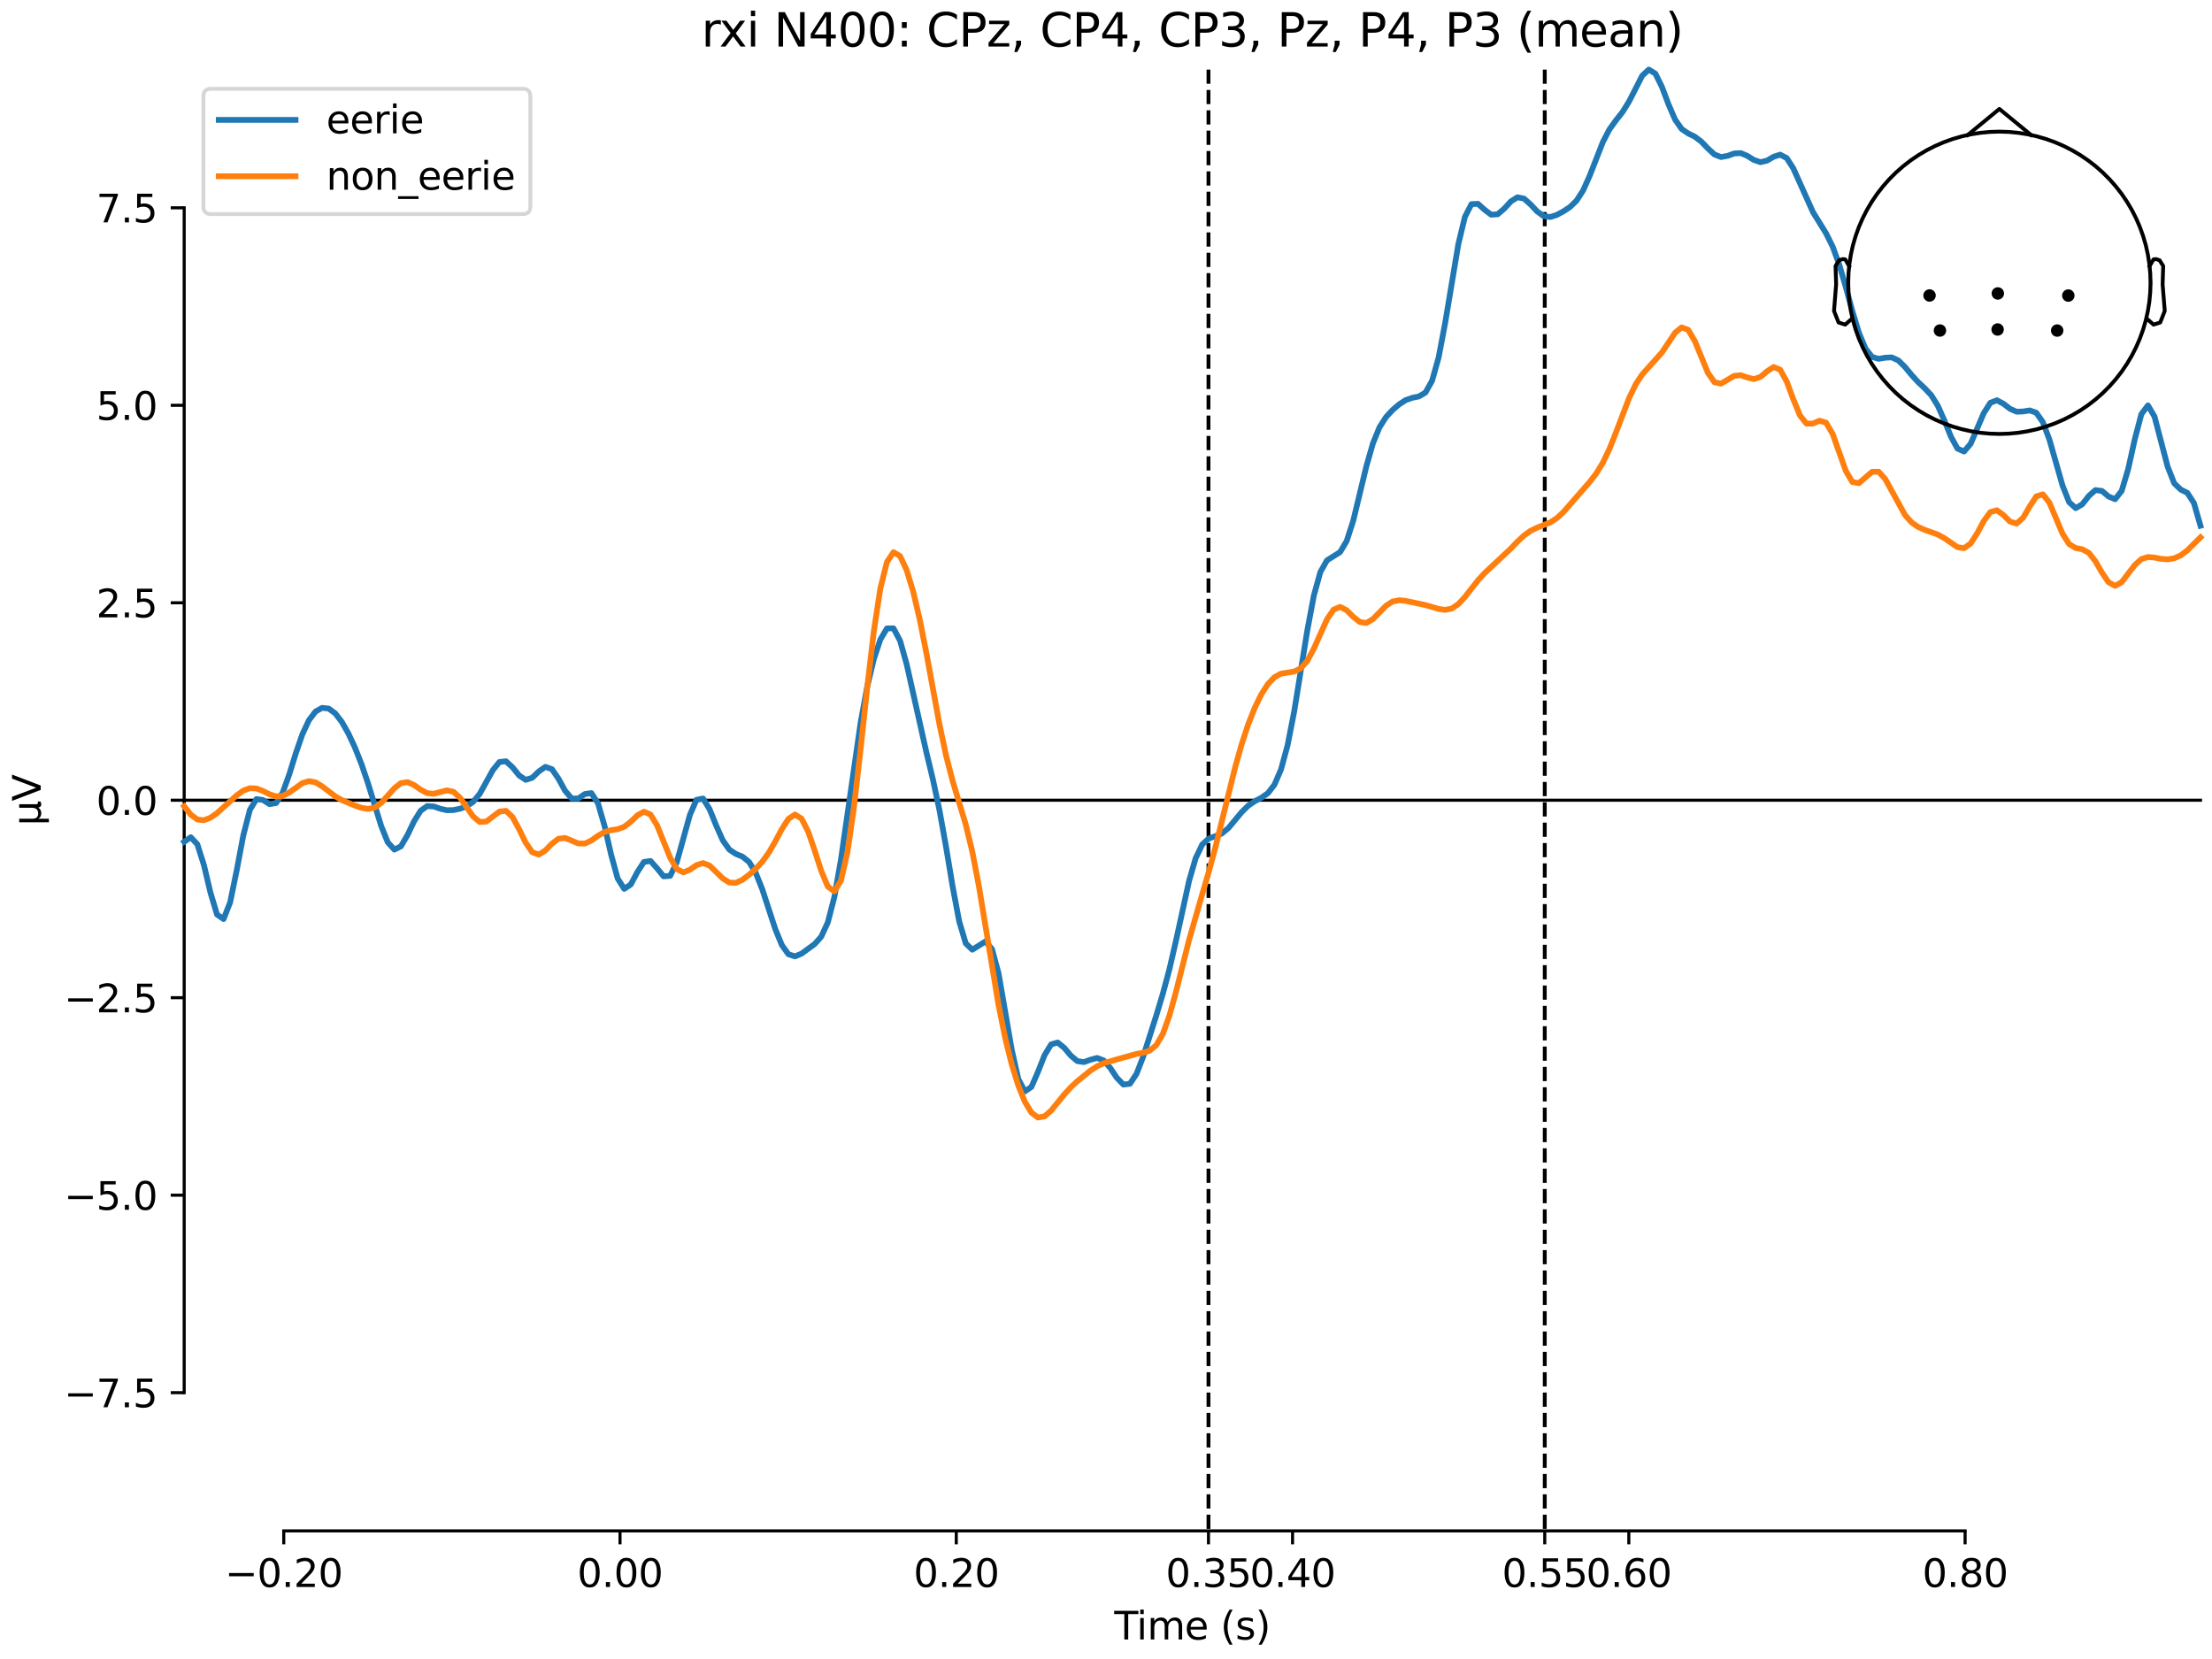 <?xml version="1.0" encoding="utf-8" standalone="no"?>
<!DOCTYPE svg PUBLIC "-//W3C//DTD SVG 1.1//EN"
  "http://www.w3.org/Graphics/SVG/1.1/DTD/svg11.dtd">
<svg xmlns:xlink="http://www.w3.org/1999/xlink" width="576pt" height="432pt" viewBox="0 0 576 432" xmlns="http://www.w3.org/2000/svg" version="1.1">
 <defs>
  <style type="text/css">*{stroke-linejoin: round; stroke-linecap: butt}</style>
 </defs>
 <g id="figure_1">
  <g id="patch_1">
   <path d="M 0 432 
L 576 432 
L 576 0 
L 0 0 
z
" style="fill: #ffffff"/>
  </g>
  <g id="axes_1">
   <g id="patch_2">
    <path d="M 47.961 398.644 
L 573 398.644 
L 573 18.118 
L 47.961 18.118 
L 47.961 398.644 
z
" style="fill: none; opacity: 0"/>
   </g>
   <g id="patch_3">
    <path d="M 47.961 362.651 
L 47.961 54.111 
" style="fill: none; stroke: #000000; stroke-width: 0.8; stroke-linejoin: miter; stroke-linecap: square"/>
   </g>
   <g id="LineCollection_1">
    <path d="M 314.688 18.118 
L 314.688 398.644 
" clip-path="url(#p8325a6ce3e)" style="fill: none; stroke-dasharray: 3.7,1.6; stroke-dashoffset: 0; stroke: #000000"/>
    <path d="M 402.251 18.118 
L 402.251 398.644 
" clip-path="url(#p8325a6ce3e)" style="fill: none; stroke-dasharray: 3.7,1.6; stroke-dashoffset: 0; stroke: #000000"/>
   </g>
   <g id="matplotlib.axis_1">
    <g id="xtick_1">
     <g id="line2d_1">
      <defs>
       <path id="m4332376e81" d="M 0 0 
L 0 3.5 
" style="stroke: #000000; stroke-width: 0.8"/>
      </defs>
      <g>
       <use xlink:href="#m4332376e81" x="73.888" y="398.644" style="stroke: #000000; stroke-width: 0.8"/>
      </g>
     </g>
     <g id="text_1">
      <!-- −0.20 -->
      <g transform="translate(58.566 413.242) scale(0.1 -0.1)">
       <defs>
        <path id="DejaVuSans-2212" d="M 678 2272 
L 4684 2272 
L 4684 1741 
L 678 1741 
L 678 2272 
z
" transform="scale(0.016)"/>
        <path id="DejaVuSans-30" d="M 2034 4250 
Q 1547 4250 1301 3770 
Q 1056 3291 1056 2328 
Q 1056 1369 1301 889 
Q 1547 409 2034 409 
Q 2525 409 2770 889 
Q 3016 1369 3016 2328 
Q 3016 3291 2770 3770 
Q 2525 4250 2034 4250 
z
M 2034 4750 
Q 2819 4750 3233 4129 
Q 3647 3509 3647 2328 
Q 3647 1150 3233 529 
Q 2819 -91 2034 -91 
Q 1250 -91 836 529 
Q 422 1150 422 2328 
Q 422 3509 836 4129 
Q 1250 4750 2034 4750 
z
" transform="scale(0.016)"/>
        <path id="DejaVuSans-2e" d="M 684 794 
L 1344 794 
L 1344 0 
L 684 0 
L 684 794 
z
" transform="scale(0.016)"/>
        <path id="DejaVuSans-32" d="M 1228 531 
L 3431 531 
L 3431 0 
L 469 0 
L 469 531 
Q 828 903 1448 1529 
Q 2069 2156 2228 2338 
Q 2531 2678 2651 2914 
Q 2772 3150 2772 3378 
Q 2772 3750 2511 3984 
Q 2250 4219 1831 4219 
Q 1534 4219 1204 4116 
Q 875 4013 500 3803 
L 500 4441 
Q 881 4594 1212 4672 
Q 1544 4750 1819 4750 
Q 2544 4750 2975 4387 
Q 3406 4025 3406 3419 
Q 3406 3131 3298 2873 
Q 3191 2616 2906 2266 
Q 2828 2175 2409 1742 
Q 1991 1309 1228 531 
z
" transform="scale(0.016)"/>
       </defs>
       <use xlink:href="#DejaVuSans-2212"/>
       <use xlink:href="#DejaVuSans-30" transform="translate(83.789 0)"/>
       <use xlink:href="#DejaVuSans-2e" transform="translate(147.412 0)"/>
       <use xlink:href="#DejaVuSans-32" transform="translate(179.199 0)"/>
       <use xlink:href="#DejaVuSans-30" transform="translate(242.822 0)"/>
      </g>
     </g>
    </g>
    <g id="xtick_2">
     <g id="line2d_2">
      <g>
       <use xlink:href="#m4332376e81" x="161.452" y="398.644" style="stroke: #000000; stroke-width: 0.8"/>
      </g>
     </g>
     <g id="text_2">
      <!-- 0.00 -->
      <g transform="translate(150.319 413.242) scale(0.1 -0.1)">
       <use xlink:href="#DejaVuSans-30"/>
       <use xlink:href="#DejaVuSans-2e" transform="translate(63.623 0)"/>
       <use xlink:href="#DejaVuSans-30" transform="translate(95.41 0)"/>
       <use xlink:href="#DejaVuSans-30" transform="translate(159.033 0)"/>
      </g>
     </g>
    </g>
    <g id="xtick_3">
     <g id="line2d_3">
      <g>
       <use xlink:href="#m4332376e81" x="249.015" y="398.644" style="stroke: #000000; stroke-width: 0.8"/>
      </g>
     </g>
     <g id="text_3">
      <!-- 0.20 -->
      <g transform="translate(237.882 413.242) scale(0.1 -0.1)">
       <use xlink:href="#DejaVuSans-30"/>
       <use xlink:href="#DejaVuSans-2e" transform="translate(63.623 0)"/>
       <use xlink:href="#DejaVuSans-32" transform="translate(95.41 0)"/>
       <use xlink:href="#DejaVuSans-30" transform="translate(159.033 0)"/>
      </g>
     </g>
    </g>
    <g id="xtick_4">
     <g id="line2d_4">
      <g>
       <use xlink:href="#m4332376e81" x="314.688" y="398.644" style="stroke: #000000; stroke-width: 0.8"/>
      </g>
     </g>
     <g id="text_4">
      <!-- 0.35 -->
      <g transform="translate(303.555 413.242) scale(0.1 -0.1)">
       <defs>
        <path id="DejaVuSans-33" d="M 2597 2516 
Q 3050 2419 3304 2112 
Q 3559 1806 3559 1356 
Q 3559 666 3084 287 
Q 2609 -91 1734 -91 
Q 1441 -91 1130 -33 
Q 819 25 488 141 
L 488 750 
Q 750 597 1062 519 
Q 1375 441 1716 441 
Q 2309 441 2620 675 
Q 2931 909 2931 1356 
Q 2931 1769 2642 2001 
Q 2353 2234 1838 2234 
L 1294 2234 
L 1294 2753 
L 1863 2753 
Q 2328 2753 2575 2939 
Q 2822 3125 2822 3475 
Q 2822 3834 2567 4026 
Q 2313 4219 1838 4219 
Q 1578 4219 1281 4162 
Q 984 4106 628 3988 
L 628 4550 
Q 988 4650 1302 4700 
Q 1616 4750 1894 4750 
Q 2613 4750 3031 4423 
Q 3450 4097 3450 3541 
Q 3450 3153 3228 2886 
Q 3006 2619 2597 2516 
z
" transform="scale(0.016)"/>
        <path id="DejaVuSans-35" d="M 691 4666 
L 3169 4666 
L 3169 4134 
L 1269 4134 
L 1269 2991 
Q 1406 3038 1543 3061 
Q 1681 3084 1819 3084 
Q 2600 3084 3056 2656 
Q 3513 2228 3513 1497 
Q 3513 744 3044 326 
Q 2575 -91 1722 -91 
Q 1428 -91 1123 -41 
Q 819 9 494 109 
L 494 744 
Q 775 591 1075 516 
Q 1375 441 1709 441 
Q 2250 441 2565 725 
Q 2881 1009 2881 1497 
Q 2881 1984 2565 2268 
Q 2250 2553 1709 2553 
Q 1456 2553 1204 2497 
Q 953 2441 691 2322 
L 691 4666 
z
" transform="scale(0.016)"/>
       </defs>
       <use xlink:href="#DejaVuSans-30"/>
       <use xlink:href="#DejaVuSans-2e" transform="translate(63.623 0)"/>
       <use xlink:href="#DejaVuSans-33" transform="translate(95.41 0)"/>
       <use xlink:href="#DejaVuSans-35" transform="translate(159.033 0)"/>
      </g>
     </g>
    </g>
    <g id="xtick_5">
     <g id="line2d_5">
      <g>
       <use xlink:href="#m4332376e81" x="336.578" y="398.644" style="stroke: #000000; stroke-width: 0.8"/>
      </g>
     </g>
     <g id="text_5">
      <!-- 0.40 -->
      <g transform="translate(325.446 413.242) scale(0.1 -0.1)">
       <defs>
        <path id="DejaVuSans-34" d="M 2419 4116 
L 825 1625 
L 2419 1625 
L 2419 4116 
z
M 2253 4666 
L 3047 4666 
L 3047 1625 
L 3713 1625 
L 3713 1100 
L 3047 1100 
L 3047 0 
L 2419 0 
L 2419 1100 
L 313 1100 
L 313 1709 
L 2253 4666 
z
" transform="scale(0.016)"/>
       </defs>
       <use xlink:href="#DejaVuSans-30"/>
       <use xlink:href="#DejaVuSans-2e" transform="translate(63.623 0)"/>
       <use xlink:href="#DejaVuSans-34" transform="translate(95.41 0)"/>
       <use xlink:href="#DejaVuSans-30" transform="translate(159.033 0)"/>
      </g>
     </g>
    </g>
    <g id="xtick_6">
     <g id="line2d_6">
      <g>
       <use xlink:href="#m4332376e81" x="402.251" y="398.644" style="stroke: #000000; stroke-width: 0.8"/>
      </g>
     </g>
     <g id="text_6">
      <!-- 0.55 -->
      <g transform="translate(391.118 413.242) scale(0.1 -0.1)">
       <use xlink:href="#DejaVuSans-30"/>
       <use xlink:href="#DejaVuSans-2e" transform="translate(63.623 0)"/>
       <use xlink:href="#DejaVuSans-35" transform="translate(95.41 0)"/>
       <use xlink:href="#DejaVuSans-35" transform="translate(159.033 0)"/>
      </g>
     </g>
    </g>
    <g id="xtick_7">
     <g id="line2d_7">
      <g>
       <use xlink:href="#m4332376e81" x="424.142" y="398.644" style="stroke: #000000; stroke-width: 0.8"/>
      </g>
     </g>
     <g id="text_7">
      <!-- 0.60 -->
      <g transform="translate(413.009 413.242) scale(0.1 -0.1)">
       <defs>
        <path id="DejaVuSans-36" d="M 2113 2584 
Q 1688 2584 1439 2293 
Q 1191 2003 1191 1497 
Q 1191 994 1439 701 
Q 1688 409 2113 409 
Q 2538 409 2786 701 
Q 3034 994 3034 1497 
Q 3034 2003 2786 2293 
Q 2538 2584 2113 2584 
z
M 3366 4563 
L 3366 3988 
Q 3128 4100 2886 4159 
Q 2644 4219 2406 4219 
Q 1781 4219 1451 3797 
Q 1122 3375 1075 2522 
Q 1259 2794 1537 2939 
Q 1816 3084 2150 3084 
Q 2853 3084 3261 2657 
Q 3669 2231 3669 1497 
Q 3669 778 3244 343 
Q 2819 -91 2113 -91 
Q 1303 -91 875 529 
Q 447 1150 447 2328 
Q 447 3434 972 4092 
Q 1497 4750 2381 4750 
Q 2619 4750 2861 4703 
Q 3103 4656 3366 4563 
z
" transform="scale(0.016)"/>
       </defs>
       <use xlink:href="#DejaVuSans-30"/>
       <use xlink:href="#DejaVuSans-2e" transform="translate(63.623 0)"/>
       <use xlink:href="#DejaVuSans-36" transform="translate(95.41 0)"/>
       <use xlink:href="#DejaVuSans-30" transform="translate(159.033 0)"/>
      </g>
     </g>
    </g>
    <g id="xtick_8">
     <g id="line2d_8">
      <g>
       <use xlink:href="#m4332376e81" x="511.705" y="398.644" style="stroke: #000000; stroke-width: 0.8"/>
      </g>
     </g>
     <g id="text_8">
      <!-- 0.80 -->
      <g transform="translate(500.573 413.242) scale(0.1 -0.1)">
       <defs>
        <path id="DejaVuSans-38" d="M 2034 2216 
Q 1584 2216 1326 1975 
Q 1069 1734 1069 1313 
Q 1069 891 1326 650 
Q 1584 409 2034 409 
Q 2484 409 2743 651 
Q 3003 894 3003 1313 
Q 3003 1734 2745 1975 
Q 2488 2216 2034 2216 
z
M 1403 2484 
Q 997 2584 770 2862 
Q 544 3141 544 3541 
Q 544 4100 942 4425 
Q 1341 4750 2034 4750 
Q 2731 4750 3128 4425 
Q 3525 4100 3525 3541 
Q 3525 3141 3298 2862 
Q 3072 2584 2669 2484 
Q 3125 2378 3379 2068 
Q 3634 1759 3634 1313 
Q 3634 634 3220 271 
Q 2806 -91 2034 -91 
Q 1263 -91 848 271 
Q 434 634 434 1313 
Q 434 1759 690 2068 
Q 947 2378 1403 2484 
z
M 1172 3481 
Q 1172 3119 1398 2916 
Q 1625 2713 2034 2713 
Q 2441 2713 2670 2916 
Q 2900 3119 2900 3481 
Q 2900 3844 2670 4047 
Q 2441 4250 2034 4250 
Q 1625 4250 1398 4047 
Q 1172 3844 1172 3481 
z
" transform="scale(0.016)"/>
       </defs>
       <use xlink:href="#DejaVuSans-30"/>
       <use xlink:href="#DejaVuSans-2e" transform="translate(63.623 0)"/>
       <use xlink:href="#DejaVuSans-38" transform="translate(95.41 0)"/>
       <use xlink:href="#DejaVuSans-30" transform="translate(159.033 0)"/>
      </g>
     </g>
    </g>
    <g id="text_9">
     <!-- Time (s) -->
     <g transform="translate(290.152 426.92) scale(0.1 -0.1)">
      <defs>
       <path id="DejaVuSans-54" d="M -19 4666 
L 3928 4666 
L 3928 4134 
L 2272 4134 
L 2272 0 
L 1638 0 
L 1638 4134 
L -19 4134 
L -19 4666 
z
" transform="scale(0.016)"/>
       <path id="DejaVuSans-69" d="M 603 3500 
L 1178 3500 
L 1178 0 
L 603 0 
L 603 3500 
z
M 603 4863 
L 1178 4863 
L 1178 4134 
L 603 4134 
L 603 4863 
z
" transform="scale(0.016)"/>
       <path id="DejaVuSans-6d" d="M 3328 2828 
Q 3544 3216 3844 3400 
Q 4144 3584 4550 3584 
Q 5097 3584 5394 3201 
Q 5691 2819 5691 2113 
L 5691 0 
L 5113 0 
L 5113 2094 
Q 5113 2597 4934 2840 
Q 4756 3084 4391 3084 
Q 3944 3084 3684 2787 
Q 3425 2491 3425 1978 
L 3425 0 
L 2847 0 
L 2847 2094 
Q 2847 2600 2669 2842 
Q 2491 3084 2119 3084 
Q 1678 3084 1418 2786 
Q 1159 2488 1159 1978 
L 1159 0 
L 581 0 
L 581 3500 
L 1159 3500 
L 1159 2956 
Q 1356 3278 1631 3431 
Q 1906 3584 2284 3584 
Q 2666 3584 2933 3390 
Q 3200 3197 3328 2828 
z
" transform="scale(0.016)"/>
       <path id="DejaVuSans-65" d="M 3597 1894 
L 3597 1613 
L 953 1613 
Q 991 1019 1311 708 
Q 1631 397 2203 397 
Q 2534 397 2845 478 
Q 3156 559 3463 722 
L 3463 178 
Q 3153 47 2828 -22 
Q 2503 -91 2169 -91 
Q 1331 -91 842 396 
Q 353 884 353 1716 
Q 353 2575 817 3079 
Q 1281 3584 2069 3584 
Q 2775 3584 3186 3129 
Q 3597 2675 3597 1894 
z
M 3022 2063 
Q 3016 2534 2758 2815 
Q 2500 3097 2075 3097 
Q 1594 3097 1305 2825 
Q 1016 2553 972 2059 
L 3022 2063 
z
" transform="scale(0.016)"/>
       <path id="DejaVuSans-20" transform="scale(0.016)"/>
       <path id="DejaVuSans-28" d="M 1984 4856 
Q 1566 4138 1362 3434 
Q 1159 2731 1159 2009 
Q 1159 1288 1364 580 
Q 1569 -128 1984 -844 
L 1484 -844 
Q 1016 -109 783 600 
Q 550 1309 550 2009 
Q 550 2706 781 3412 
Q 1013 4119 1484 4856 
L 1984 4856 
z
" transform="scale(0.016)"/>
       <path id="DejaVuSans-73" d="M 2834 3397 
L 2834 2853 
Q 2591 2978 2328 3040 
Q 2066 3103 1784 3103 
Q 1356 3103 1142 2972 
Q 928 2841 928 2578 
Q 928 2378 1081 2264 
Q 1234 2150 1697 2047 
L 1894 2003 
Q 2506 1872 2764 1633 
Q 3022 1394 3022 966 
Q 3022 478 2636 193 
Q 2250 -91 1575 -91 
Q 1294 -91 989 -36 
Q 684 19 347 128 
L 347 722 
Q 666 556 975 473 
Q 1284 391 1588 391 
Q 1994 391 2212 530 
Q 2431 669 2431 922 
Q 2431 1156 2273 1281 
Q 2116 1406 1581 1522 
L 1381 1569 
Q 847 1681 609 1914 
Q 372 2147 372 2553 
Q 372 3047 722 3315 
Q 1072 3584 1716 3584 
Q 2034 3584 2315 3537 
Q 2597 3491 2834 3397 
z
" transform="scale(0.016)"/>
       <path id="DejaVuSans-29" d="M 513 4856 
L 1013 4856 
Q 1481 4119 1714 3412 
Q 1947 2706 1947 2009 
Q 1947 1309 1714 600 
Q 1481 -109 1013 -844 
L 513 -844 
Q 928 -128 1133 580 
Q 1338 1288 1338 2009 
Q 1338 2731 1133 3434 
Q 928 4138 513 4856 
z
" transform="scale(0.016)"/>
      </defs>
      <use xlink:href="#DejaVuSans-54"/>
      <use xlink:href="#DejaVuSans-69" transform="translate(57.959 0)"/>
      <use xlink:href="#DejaVuSans-6d" transform="translate(85.742 0)"/>
      <use xlink:href="#DejaVuSans-65" transform="translate(183.154 0)"/>
      <use xlink:href="#DejaVuSans-20" transform="translate(244.678 0)"/>
      <use xlink:href="#DejaVuSans-28" transform="translate(276.465 0)"/>
      <use xlink:href="#DejaVuSans-73" transform="translate(315.479 0)"/>
      <use xlink:href="#DejaVuSans-29" transform="translate(367.578 0)"/>
     </g>
    </g>
   </g>
   <g id="matplotlib.axis_2">
    <g id="ytick_1">
     <g id="line2d_9">
      <defs>
       <path id="m573cf38a6d" d="M 0 0 
L -3.5 0 
" style="stroke: #000000; stroke-width: 0.8"/>
      </defs>
      <g>
       <use xlink:href="#m573cf38a6d" x="47.961" y="362.651" style="stroke: #000000; stroke-width: 0.8"/>
      </g>
     </g>
     <g id="text_10">
      <!-- −7.5 -->
      <g transform="translate(16.678 366.45) scale(0.1 -0.1)">
       <defs>
        <path id="DejaVuSans-37" d="M 525 4666 
L 3525 4666 
L 3525 4397 
L 1831 0 
L 1172 0 
L 2766 4134 
L 525 4134 
L 525 4666 
z
" transform="scale(0.016)"/>
       </defs>
       <use xlink:href="#DejaVuSans-2212"/>
       <use xlink:href="#DejaVuSans-37" transform="translate(83.789 0)"/>
       <use xlink:href="#DejaVuSans-2e" transform="translate(147.412 0)"/>
       <use xlink:href="#DejaVuSans-35" transform="translate(179.199 0)"/>
      </g>
     </g>
    </g>
    <g id="ytick_2">
     <g id="line2d_10">
      <g>
       <use xlink:href="#m573cf38a6d" x="47.961" y="311.228" style="stroke: #000000; stroke-width: 0.8"/>
      </g>
     </g>
     <g id="text_11">
      <!-- −5.0 -->
      <g transform="translate(16.678 315.027) scale(0.1 -0.1)">
       <use xlink:href="#DejaVuSans-2212"/>
       <use xlink:href="#DejaVuSans-35" transform="translate(83.789 0)"/>
       <use xlink:href="#DejaVuSans-2e" transform="translate(147.412 0)"/>
       <use xlink:href="#DejaVuSans-30" transform="translate(179.199 0)"/>
      </g>
     </g>
    </g>
    <g id="ytick_3">
     <g id="line2d_11">
      <g>
       <use xlink:href="#m573cf38a6d" x="47.961" y="259.804" style="stroke: #000000; stroke-width: 0.8"/>
      </g>
     </g>
     <g id="text_12">
      <!-- −2.5 -->
      <g transform="translate(16.678 263.604) scale(0.1 -0.1)">
       <use xlink:href="#DejaVuSans-2212"/>
       <use xlink:href="#DejaVuSans-32" transform="translate(83.789 0)"/>
       <use xlink:href="#DejaVuSans-2e" transform="translate(147.412 0)"/>
       <use xlink:href="#DejaVuSans-35" transform="translate(179.199 0)"/>
      </g>
     </g>
    </g>
    <g id="ytick_4">
     <g id="line2d_12">
      <g>
       <use xlink:href="#m573cf38a6d" x="47.961" y="208.381" style="stroke: #000000; stroke-width: 0.8"/>
      </g>
     </g>
     <g id="text_13">
      <!-- 0.0 -->
      <g transform="translate(25.058 212.18) scale(0.1 -0.1)">
       <use xlink:href="#DejaVuSans-30"/>
       <use xlink:href="#DejaVuSans-2e" transform="translate(63.623 0)"/>
       <use xlink:href="#DejaVuSans-30" transform="translate(95.41 0)"/>
      </g>
     </g>
    </g>
    <g id="ytick_5">
     <g id="line2d_13">
      <g>
       <use xlink:href="#m573cf38a6d" x="47.961" y="156.958" style="stroke: #000000; stroke-width: 0.8"/>
      </g>
     </g>
     <g id="text_14">
      <!-- 2.5 -->
      <g transform="translate(25.058 160.757) scale(0.1 -0.1)">
       <use xlink:href="#DejaVuSans-32"/>
       <use xlink:href="#DejaVuSans-2e" transform="translate(63.623 0)"/>
       <use xlink:href="#DejaVuSans-35" transform="translate(95.41 0)"/>
      </g>
     </g>
    </g>
    <g id="ytick_6">
     <g id="line2d_14">
      <g>
       <use xlink:href="#m573cf38a6d" x="47.961" y="105.534" style="stroke: #000000; stroke-width: 0.8"/>
      </g>
     </g>
     <g id="text_15">
      <!-- 5.0 -->
      <g transform="translate(25.058 109.333) scale(0.1 -0.1)">
       <use xlink:href="#DejaVuSans-35"/>
       <use xlink:href="#DejaVuSans-2e" transform="translate(63.623 0)"/>
       <use xlink:href="#DejaVuSans-30" transform="translate(95.41 0)"/>
      </g>
     </g>
    </g>
    <g id="ytick_7">
     <g id="line2d_15">
      <g>
       <use xlink:href="#m573cf38a6d" x="47.961" y="54.111" style="stroke: #000000; stroke-width: 0.8"/>
      </g>
     </g>
     <g id="text_16">
      <!-- 7.5 -->
      <g transform="translate(25.058 57.91) scale(0.1 -0.1)">
       <use xlink:href="#DejaVuSans-37"/>
       <use xlink:href="#DejaVuSans-2e" transform="translate(63.623 0)"/>
       <use xlink:href="#DejaVuSans-35" transform="translate(95.41 0)"/>
      </g>
     </g>
    </g>
    <g id="text_17">
     <!-- µV -->
     <g transform="translate(10.599 214.982) rotate(-90) scale(0.1 -0.1)">
      <defs>
       <path id="DejaVuSans-b5" d="M 544 -1331 
L 544 3500 
L 1119 3500 
L 1119 1325 
Q 1119 872 1334 640 
Q 1550 409 1972 409 
Q 2434 409 2667 671 
Q 2900 934 2900 1459 
L 2900 3500 
L 3475 3500 
L 3475 806 
Q 3475 619 3529 530 
Q 3584 441 3700 441 
Q 3728 441 3778 458 
Q 3828 475 3916 513 
L 3916 50 
Q 3788 -22 3673 -56 
Q 3559 -91 3450 -91 
Q 3234 -91 3106 31 
Q 2978 153 2931 403 
Q 2775 156 2548 32 
Q 2322 -91 2016 -91 
Q 1697 -91 1473 31 
Q 1250 153 1119 397 
L 1119 -1331 
L 544 -1331 
z
" transform="scale(0.016)"/>
       <path id="DejaVuSans-56" d="M 1831 0 
L 50 4666 
L 709 4666 
L 2188 738 
L 3669 4666 
L 4325 4666 
L 2547 0 
L 1831 0 
z
" transform="scale(0.016)"/>
      </defs>
      <use xlink:href="#DejaVuSans-b5"/>
      <use xlink:href="#DejaVuSans-56" transform="translate(63.623 0)"/>
     </g>
    </g>
   </g>
   <g id="patch_4">
    <path d="M 73.888 398.644 
L 511.705 398.644 
" style="fill: none; stroke: #000000; stroke-width: 0.8; stroke-linejoin: miter; stroke-linecap: square"/>
   </g>
   <g id="patch_5">
    <path d="M 47.961 208.381 
L 573 208.381 
" style="fill: none; stroke: #000000; stroke-width: 0.8; stroke-linejoin: miter; stroke-linecap: square"/>
   </g>
   <g id="text_18">
    <!-- rxi N400: CPz, CP4, CP3, Pz, P4, P3 (mean) -->
    <g transform="translate(182.66 12.118) scale(0.12 -0.12)">
     <defs>
      <path id="DejaVuSans-72" d="M 2631 2963 
Q 2534 3019 2420 3045 
Q 2306 3072 2169 3072 
Q 1681 3072 1420 2755 
Q 1159 2438 1159 1844 
L 1159 0 
L 581 0 
L 581 3500 
L 1159 3500 
L 1159 2956 
Q 1341 3275 1631 3429 
Q 1922 3584 2338 3584 
Q 2397 3584 2469 3576 
Q 2541 3569 2628 3553 
L 2631 2963 
z
" transform="scale(0.016)"/>
      <path id="DejaVuSans-78" d="M 3513 3500 
L 2247 1797 
L 3578 0 
L 2900 0 
L 1881 1375 
L 863 0 
L 184 0 
L 1544 1831 
L 300 3500 
L 978 3500 
L 1906 2253 
L 2834 3500 
L 3513 3500 
z
" transform="scale(0.016)"/>
      <path id="DejaVuSans-4e" d="M 628 4666 
L 1478 4666 
L 3547 763 
L 3547 4666 
L 4159 4666 
L 4159 0 
L 3309 0 
L 1241 3903 
L 1241 0 
L 628 0 
L 628 4666 
z
" transform="scale(0.016)"/>
      <path id="DejaVuSans-3a" d="M 750 794 
L 1409 794 
L 1409 0 
L 750 0 
L 750 794 
z
M 750 3309 
L 1409 3309 
L 1409 2516 
L 750 2516 
L 750 3309 
z
" transform="scale(0.016)"/>
      <path id="DejaVuSans-43" d="M 4122 4306 
L 4122 3641 
Q 3803 3938 3442 4084 
Q 3081 4231 2675 4231 
Q 1875 4231 1450 3742 
Q 1025 3253 1025 2328 
Q 1025 1406 1450 917 
Q 1875 428 2675 428 
Q 3081 428 3442 575 
Q 3803 722 4122 1019 
L 4122 359 
Q 3791 134 3420 21 
Q 3050 -91 2638 -91 
Q 1578 -91 968 557 
Q 359 1206 359 2328 
Q 359 3453 968 4101 
Q 1578 4750 2638 4750 
Q 3056 4750 3426 4639 
Q 3797 4528 4122 4306 
z
" transform="scale(0.016)"/>
      <path id="DejaVuSans-50" d="M 1259 4147 
L 1259 2394 
L 2053 2394 
Q 2494 2394 2734 2622 
Q 2975 2850 2975 3272 
Q 2975 3691 2734 3919 
Q 2494 4147 2053 4147 
L 1259 4147 
z
M 628 4666 
L 2053 4666 
Q 2838 4666 3239 4311 
Q 3641 3956 3641 3272 
Q 3641 2581 3239 2228 
Q 2838 1875 2053 1875 
L 1259 1875 
L 1259 0 
L 628 0 
L 628 4666 
z
" transform="scale(0.016)"/>
      <path id="DejaVuSans-7a" d="M 353 3500 
L 3084 3500 
L 3084 2975 
L 922 459 
L 3084 459 
L 3084 0 
L 275 0 
L 275 525 
L 2438 3041 
L 353 3041 
L 353 3500 
z
" transform="scale(0.016)"/>
      <path id="DejaVuSans-2c" d="M 750 794 
L 1409 794 
L 1409 256 
L 897 -744 
L 494 -744 
L 750 256 
L 750 794 
z
" transform="scale(0.016)"/>
      <path id="DejaVuSans-61" d="M 2194 1759 
Q 1497 1759 1228 1600 
Q 959 1441 959 1056 
Q 959 750 1161 570 
Q 1363 391 1709 391 
Q 2188 391 2477 730 
Q 2766 1069 2766 1631 
L 2766 1759 
L 2194 1759 
z
M 3341 1997 
L 3341 0 
L 2766 0 
L 2766 531 
Q 2569 213 2275 61 
Q 1981 -91 1556 -91 
Q 1019 -91 701 211 
Q 384 513 384 1019 
Q 384 1609 779 1909 
Q 1175 2209 1959 2209 
L 2766 2209 
L 2766 2266 
Q 2766 2663 2505 2880 
Q 2244 3097 1772 3097 
Q 1472 3097 1187 3025 
Q 903 2953 641 2809 
L 641 3341 
Q 956 3463 1253 3523 
Q 1550 3584 1831 3584 
Q 2591 3584 2966 3190 
Q 3341 2797 3341 1997 
z
" transform="scale(0.016)"/>
      <path id="DejaVuSans-6e" d="M 3513 2113 
L 3513 0 
L 2938 0 
L 2938 2094 
Q 2938 2591 2744 2837 
Q 2550 3084 2163 3084 
Q 1697 3084 1428 2787 
Q 1159 2491 1159 1978 
L 1159 0 
L 581 0 
L 581 3500 
L 1159 3500 
L 1159 2956 
Q 1366 3272 1645 3428 
Q 1925 3584 2291 3584 
Q 2894 3584 3203 3211 
Q 3513 2838 3513 2113 
z
" transform="scale(0.016)"/>
     </defs>
     <use xlink:href="#DejaVuSans-72"/>
     <use xlink:href="#DejaVuSans-78" transform="translate(38.488 0)"/>
     <use xlink:href="#DejaVuSans-69" transform="translate(97.668 0)"/>
     <use xlink:href="#DejaVuSans-20" transform="translate(125.451 0)"/>
     <use xlink:href="#DejaVuSans-4e" transform="translate(157.238 0)"/>
     <use xlink:href="#DejaVuSans-34" transform="translate(232.043 0)"/>
     <use xlink:href="#DejaVuSans-30" transform="translate(295.666 0)"/>
     <use xlink:href="#DejaVuSans-30" transform="translate(359.289 0)"/>
     <use xlink:href="#DejaVuSans-3a" transform="translate(422.912 0)"/>
     <use xlink:href="#DejaVuSans-20" transform="translate(456.604 0)"/>
     <use xlink:href="#DejaVuSans-43" transform="translate(488.391 0)"/>
     <use xlink:href="#DejaVuSans-50" transform="translate(558.215 0)"/>
     <use xlink:href="#DejaVuSans-7a" transform="translate(618.518 0)"/>
     <use xlink:href="#DejaVuSans-2c" transform="translate(671.008 0)"/>
     <use xlink:href="#DejaVuSans-20" transform="translate(702.795 0)"/>
     <use xlink:href="#DejaVuSans-43" transform="translate(734.582 0)"/>
     <use xlink:href="#DejaVuSans-50" transform="translate(804.406 0)"/>
     <use xlink:href="#DejaVuSans-34" transform="translate(864.709 0)"/>
     <use xlink:href="#DejaVuSans-2c" transform="translate(928.332 0)"/>
     <use xlink:href="#DejaVuSans-20" transform="translate(960.119 0)"/>
     <use xlink:href="#DejaVuSans-43" transform="translate(991.906 0)"/>
     <use xlink:href="#DejaVuSans-50" transform="translate(1061.73 0)"/>
     <use xlink:href="#DejaVuSans-33" transform="translate(1122.033 0)"/>
     <use xlink:href="#DejaVuSans-2c" transform="translate(1185.656 0)"/>
     <use xlink:href="#DejaVuSans-20" transform="translate(1217.443 0)"/>
     <use xlink:href="#DejaVuSans-50" transform="translate(1249.23 0)"/>
     <use xlink:href="#DejaVuSans-7a" transform="translate(1309.533 0)"/>
     <use xlink:href="#DejaVuSans-2c" transform="translate(1362.023 0)"/>
     <use xlink:href="#DejaVuSans-20" transform="translate(1393.811 0)"/>
     <use xlink:href="#DejaVuSans-50" transform="translate(1425.598 0)"/>
     <use xlink:href="#DejaVuSans-34" transform="translate(1485.9 0)"/>
     <use xlink:href="#DejaVuSans-2c" transform="translate(1549.523 0)"/>
     <use xlink:href="#DejaVuSans-20" transform="translate(1581.311 0)"/>
     <use xlink:href="#DejaVuSans-50" transform="translate(1613.098 0)"/>
     <use xlink:href="#DejaVuSans-33" transform="translate(1673.4 0)"/>
     <use xlink:href="#DejaVuSans-20" transform="translate(1737.023 0)"/>
     <use xlink:href="#DejaVuSans-28" transform="translate(1768.811 0)"/>
     <use xlink:href="#DejaVuSans-6d" transform="translate(1807.824 0)"/>
     <use xlink:href="#DejaVuSans-65" transform="translate(1905.236 0)"/>
     <use xlink:href="#DejaVuSans-61" transform="translate(1966.76 0)"/>
     <use xlink:href="#DejaVuSans-6e" transform="translate(2028.039 0)"/>
     <use xlink:href="#DejaVuSans-29" transform="translate(2091.418 0)"/>
    </g>
   </g>
   <g id="legend_1">
    <g id="patch_6">
     <path d="M 54.961 55.753 
L 136.103 55.753 
Q 138.103 55.753 138.103 53.753 
L 138.103 25.118 
Q 138.103 23.118 136.103 23.118 
L 54.961 23.118 
Q 52.961 23.118 52.961 25.118 
L 52.961 53.753 
Q 52.961 55.753 54.961 55.753 
z
" style="fill: #ffffff; opacity: 0.8; stroke: #cccccc; stroke-linejoin: miter"/>
    </g>
    <g id="line2d_16">
     <path d="M 56.961 31.217 
L 66.961 31.217 
L 76.961 31.217 
" style="fill: none; stroke: #1f77b4; stroke-width: 1.5; stroke-linecap: square"/>
    </g>
    <g id="text_19">
     <!-- eerie -->
     <g transform="translate(84.961 34.717) scale(0.1 -0.1)">
      <use xlink:href="#DejaVuSans-65"/>
      <use xlink:href="#DejaVuSans-65" transform="translate(61.523 0)"/>
      <use xlink:href="#DejaVuSans-72" transform="translate(123.047 0)"/>
      <use xlink:href="#DejaVuSans-69" transform="translate(164.16 0)"/>
      <use xlink:href="#DejaVuSans-65" transform="translate(191.943 0)"/>
     </g>
    </g>
    <g id="line2d_17">
     <path d="M 56.961 45.895 
L 66.961 45.895 
L 76.961 45.895 
" style="fill: none; stroke: #ff7f0e; stroke-width: 1.5; stroke-linecap: square"/>
    </g>
    <g id="text_20">
     <!-- non_eerie -->
     <g transform="translate(84.961 49.395) scale(0.1 -0.1)">
      <defs>
       <path id="DejaVuSans-6f" d="M 1959 3097 
Q 1497 3097 1228 2736 
Q 959 2375 959 1747 
Q 959 1119 1226 758 
Q 1494 397 1959 397 
Q 2419 397 2687 759 
Q 2956 1122 2956 1747 
Q 2956 2369 2687 2733 
Q 2419 3097 1959 3097 
z
M 1959 3584 
Q 2709 3584 3137 3096 
Q 3566 2609 3566 1747 
Q 3566 888 3137 398 
Q 2709 -91 1959 -91 
Q 1206 -91 779 398 
Q 353 888 353 1747 
Q 353 2609 779 3096 
Q 1206 3584 1959 3584 
z
" transform="scale(0.016)"/>
       <path id="DejaVuSans-5f" d="M 3263 -1063 
L 3263 -1509 
L -63 -1509 
L -63 -1063 
L 3263 -1063 
z
" transform="scale(0.016)"/>
      </defs>
      <use xlink:href="#DejaVuSans-6e"/>
      <use xlink:href="#DejaVuSans-6f" transform="translate(63.379 0)"/>
      <use xlink:href="#DejaVuSans-6e" transform="translate(124.561 0)"/>
      <use xlink:href="#DejaVuSans-5f" transform="translate(187.939 0)"/>
      <use xlink:href="#DejaVuSans-65" transform="translate(237.939 0)"/>
      <use xlink:href="#DejaVuSans-65" transform="translate(299.463 0)"/>
      <use xlink:href="#DejaVuSans-72" transform="translate(360.986 0)"/>
      <use xlink:href="#DejaVuSans-69" transform="translate(402.1 0)"/>
      <use xlink:href="#DejaVuSans-65" transform="translate(429.883 0)"/>
     </g>
    </g>
   </g>
   <g id="line2d_18">
    <path d="M 47.961 219.213 
L 49.671 218.013 
L 51.382 219.837 
L 53.092 225.232 
L 54.802 232.437 
L 56.512 238.144 
L 58.223 239.32 
L 59.933 234.957 
L 61.643 226.619 
L 63.353 217.556 
L 65.063 210.898 
L 66.774 208.078 
L 68.484 208.317 
L 70.194 209.399 
L 71.904 209.108 
L 73.615 206.389 
L 75.325 201.642 
L 77.035 196.137 
L 78.745 191.187 
L 80.455 187.523 
L 82.166 185.282 
L 83.876 184.327 
L 85.586 184.511 
L 87.296 185.761 
L 89.007 187.98 
L 90.717 190.997 
L 92.427 194.671 
L 94.137 198.991 
L 95.847 204.03 
L 99.268 215.108 
L 100.978 219.346 
L 102.688 221.233 
L 104.399 220.383 
L 106.109 217.449 
L 107.819 213.873 
L 109.529 211.117 
L 111.239 209.905 
L 112.95 210.001 
L 114.66 210.595 
L 116.37 210.983 
L 118.08 210.939 
L 119.791 210.587 
L 121.501 209.969 
L 123.211 208.802 
L 124.921 206.705 
L 128.342 200.534 
L 130.052 198.424 
L 131.762 198.234 
L 133.472 199.813 
L 135.183 201.931 
L 136.893 203.075 
L 138.603 202.517 
L 140.313 200.874 
L 142.023 199.687 
L 143.734 200.295 
L 145.444 202.802 
L 147.154 205.926 
L 148.864 207.924 
L 150.575 207.933 
L 152.285 206.766 
L 153.995 206.522 
L 155.705 209.152 
L 157.415 215.043 
L 159.126 222.518 
L 160.836 228.75 
L 162.546 231.462 
L 164.256 230.317 
L 165.967 227.095 
L 167.677 224.454 
L 169.387 224.193 
L 171.097 226.109 
L 172.807 228.196 
L 174.518 228.066 
L 176.228 224.538 
L 179.648 212.203 
L 181.359 208.269 
L 183.069 207.931 
L 184.779 210.723 
L 186.489 214.956 
L 188.199 218.797 
L 189.91 221.232 
L 191.62 222.359 
L 193.33 223.063 
L 195.04 224.436 
L 196.751 227.202 
L 198.461 231.467 
L 201.881 241.923 
L 203.592 246.091 
L 205.302 248.482 
L 207.012 249.036 
L 208.722 248.328 
L 212.143 245.826 
L 213.853 243.896 
L 215.563 240.183 
L 217.273 233.572 
L 218.984 223.819 
L 224.114 188.112 
L 225.824 178.809 
L 227.535 171.644 
L 229.245 166.513 
L 230.955 163.638 
L 232.665 163.611 
L 234.376 166.839 
L 236.086 172.939 
L 241.216 195.841 
L 242.927 202.964 
L 244.637 210.984 
L 246.347 220.514 
L 248.057 230.816 
L 249.768 239.899 
L 251.478 245.65 
L 253.188 247.302 
L 256.608 245.151 
L 258.319 247.151 
L 260.029 253.48 
L 263.449 273.305 
L 265.16 280.963 
L 266.87 284.2 
L 268.58 283.027 
L 270.29 279.103 
L 272 274.765 
L 273.711 271.955 
L 275.421 271.467 
L 277.131 272.852 
L 278.841 274.886 
L 280.552 276.317 
L 282.262 276.56 
L 283.972 275.951 
L 285.682 275.489 
L 287.392 276.125 
L 289.103 278.089 
L 290.813 280.641 
L 292.523 282.418 
L 294.233 282.212 
L 295.944 279.634 
L 297.654 275.23 
L 301.074 264.501 
L 302.784 258.832 
L 304.495 252.456 
L 306.205 245.055 
L 309.625 229.419 
L 311.336 223.508 
L 313.046 219.918 
L 314.756 218.345 
L 316.466 217.751 
L 318.176 217.035 
L 319.887 215.617 
L 323.307 211.504 
L 325.017 209.806 
L 326.728 208.645 
L 328.438 207.748 
L 330.148 206.551 
L 331.858 204.346 
L 333.568 200.38 
L 335.279 194.085 
L 336.989 185.369 
L 340.409 164.22 
L 342.12 155.097 
L 343.83 148.936 
L 345.54 145.914 
L 348.96 143.762 
L 350.671 140.886 
L 352.381 135.595 
L 355.801 121.411 
L 357.512 115.439 
L 359.222 111.262 
L 360.932 108.586 
L 362.642 106.742 
L 364.353 105.279 
L 366.063 104.178 
L 367.773 103.581 
L 369.483 103.235 
L 371.193 102.211 
L 372.904 99.168 
L 374.614 93.091 
L 376.324 84.062 
L 379.745 63.588 
L 381.455 56.486 
L 383.165 53.152 
L 384.875 53.081 
L 386.585 54.62 
L 388.296 55.906 
L 390.006 55.793 
L 391.716 54.316 
L 393.426 52.45 
L 395.137 51.368 
L 396.847 51.715 
L 398.557 53.236 
L 400.267 55.053 
L 401.977 56.278 
L 403.688 56.511 
L 405.398 55.958 
L 407.108 55.039 
L 408.818 53.906 
L 410.529 52.254 
L 412.239 49.594 
L 413.949 45.778 
L 417.369 37.023 
L 419.08 33.712 
L 420.79 31.339 
L 422.5 29.176 
L 424.21 26.413 
L 427.631 19.713 
L 429.341 18.118 
L 431.051 19.16 
L 432.761 22.619 
L 434.472 27.156 
L 436.182 31.12 
L 437.892 33.581 
L 439.602 34.748 
L 441.313 35.579 
L 443.023 36.875 
L 444.733 38.651 
L 446.443 40.228 
L 448.153 40.893 
L 449.864 40.584 
L 451.574 39.963 
L 453.284 39.86 
L 454.994 40.585 
L 456.705 41.653 
L 458.415 42.227 
L 460.125 41.827 
L 461.835 40.822 
L 463.545 40.264 
L 465.256 41.158 
L 466.966 43.822 
L 472.097 55.24 
L 475.517 60.777 
L 477.227 64.232 
L 478.937 68.933 
L 480.648 74.778 
L 482.358 81.036 
L 484.068 86.676 
L 485.778 90.777 
L 487.489 92.938 
L 489.199 93.442 
L 490.909 93.144 
L 492.619 93.062 
L 494.329 93.855 
L 496.04 95.544 
L 497.75 97.608 
L 499.46 99.483 
L 501.17 101.077 
L 502.881 102.893 
L 504.591 105.631 
L 506.301 109.471 
L 508.011 113.675 
L 509.721 116.816 
L 511.432 117.576 
L 513.142 115.572 
L 516.562 107.591 
L 518.273 104.893 
L 519.983 104.231 
L 521.693 105.127 
L 523.403 106.449 
L 525.114 107.208 
L 526.824 107.145 
L 528.534 106.87 
L 530.244 107.475 
L 531.954 109.918 
L 533.665 114.481 
L 537.085 126.461 
L 538.795 130.758 
L 540.506 132.318 
L 542.216 131.318 
L 543.926 129.141 
L 545.636 127.622 
L 547.346 127.839 
L 549.057 129.283 
L 550.767 129.997 
L 552.477 127.833 
L 554.187 122.1 
L 555.898 114.364 
L 557.608 107.845 
L 559.318 105.562 
L 561.028 108.466 
L 564.449 121.51 
L 566.159 125.847 
L 567.869 127.494 
L 569.579 128.333 
L 571.29 130.986 
L 573 136.899 
L 573 136.899 
" style="fill: none; stroke: #1f77b4; stroke-width: 1.5; stroke-linecap: square"/>
   </g>
   <g id="line2d_19">
    <path d="M 47.961 209.948 
L 49.671 212.123 
L 51.382 213.388 
L 53.092 213.593 
L 54.802 212.94 
L 56.512 211.741 
L 59.933 208.641 
L 61.643 207.101 
L 63.353 205.881 
L 65.063 205.244 
L 66.774 205.317 
L 68.484 205.976 
L 70.194 206.832 
L 71.904 207.379 
L 73.615 207.243 
L 75.325 206.373 
L 78.745 203.924 
L 80.455 203.398 
L 82.166 203.723 
L 83.876 204.754 
L 87.296 207.361 
L 89.007 208.346 
L 92.427 209.769 
L 94.137 210.358 
L 95.847 210.646 
L 97.558 210.288 
L 99.268 209.085 
L 102.688 205.259 
L 104.399 203.919 
L 106.109 203.662 
L 107.819 204.423 
L 109.529 205.626 
L 111.239 206.532 
L 112.95 206.69 
L 116.37 205.804 
L 118.08 206.179 
L 119.791 207.742 
L 123.211 212.615 
L 124.921 214.032 
L 126.631 213.934 
L 130.052 211.333 
L 131.762 211.139 
L 133.472 212.776 
L 135.183 215.933 
L 136.893 219.444 
L 138.603 221.919 
L 140.313 222.532 
L 142.023 221.456 
L 143.734 219.688 
L 145.444 218.397 
L 147.154 218.204 
L 150.575 219.621 
L 152.285 219.672 
L 153.995 218.862 
L 155.705 217.639 
L 157.415 216.648 
L 159.126 216.176 
L 160.836 215.925 
L 162.546 215.297 
L 164.256 213.971 
L 165.967 212.33 
L 167.677 211.368 
L 169.387 212.109 
L 171.097 214.911 
L 174.518 223.376 
L 176.228 226.273 
L 177.938 227.176 
L 179.648 226.474 
L 181.359 225.281 
L 183.069 224.742 
L 184.779 225.399 
L 188.199 228.729 
L 189.91 229.817 
L 191.62 229.892 
L 193.33 229.095 
L 195.04 227.804 
L 196.751 226.269 
L 198.461 224.436 
L 200.171 222.075 
L 201.881 219.11 
L 203.592 215.9 
L 205.302 213.244 
L 207.012 212.103 
L 208.722 213.169 
L 210.432 216.514 
L 212.143 221.475 
L 213.853 226.784 
L 215.563 230.857 
L 217.273 232.11 
L 218.984 229.292 
L 220.694 221.795 
L 222.404 209.917 
L 224.114 194.954 
L 225.824 179.001 
L 227.535 164.428 
L 229.245 153.2 
L 230.955 146.336 
L 232.665 143.792 
L 234.376 144.8 
L 236.086 148.439 
L 237.796 154.064 
L 239.506 161.351 
L 241.216 170.002 
L 244.637 188.623 
L 246.347 196.717 
L 248.057 203.326 
L 251.478 214.706 
L 253.188 221.791 
L 254.898 230.716 
L 260.029 261.76 
L 261.739 270.252 
L 263.449 277.158 
L 265.16 282.662 
L 266.87 286.888 
L 268.58 289.73 
L 270.29 291 
L 272 290.703 
L 273.711 289.204 
L 277.131 284.989 
L 278.841 283.127 
L 280.552 281.526 
L 283.972 278.77 
L 285.682 277.67 
L 287.392 276.866 
L 290.813 275.863 
L 295.944 274.446 
L 297.654 274.134 
L 299.364 273.595 
L 301.074 272.184 
L 302.784 269.253 
L 304.495 264.53 
L 306.205 258.349 
L 309.625 244.79 
L 313.046 232.88 
L 314.756 227.052 
L 316.466 220.724 
L 321.597 199.936 
L 323.307 193.849 
L 325.017 188.654 
L 326.728 184.332 
L 328.438 180.825 
L 330.148 178.142 
L 331.858 176.349 
L 333.568 175.423 
L 336.989 174.872 
L 338.699 174.045 
L 340.409 172.094 
L 342.12 168.918 
L 345.54 161.279 
L 347.25 158.759 
L 348.96 158.024 
L 350.671 158.92 
L 352.381 160.606 
L 354.091 161.973 
L 355.801 162.218 
L 357.512 161.205 
L 360.932 157.723 
L 362.642 156.628 
L 364.353 156.295 
L 366.063 156.474 
L 371.193 157.559 
L 374.614 158.558 
L 376.324 158.815 
L 378.034 158.466 
L 379.745 157.315 
L 381.455 155.464 
L 384.875 151.105 
L 386.585 149.242 
L 393.426 142.839 
L 395.137 141.047 
L 396.847 139.447 
L 398.557 138.227 
L 400.267 137.4 
L 403.688 136.036 
L 405.398 134.921 
L 407.108 133.347 
L 412.239 127.461 
L 413.949 125.509 
L 415.659 123.304 
L 417.369 120.513 
L 419.08 116.929 
L 420.79 112.632 
L 424.21 103.671 
L 425.921 100.1 
L 427.631 97.496 
L 432.761 91.787 
L 436.182 86.663 
L 437.892 85.25 
L 439.602 85.891 
L 441.313 88.772 
L 444.733 97.086 
L 446.443 99.53 
L 448.153 99.902 
L 451.574 97.876 
L 453.284 97.7 
L 454.994 98.288 
L 456.705 98.72 
L 458.415 98.148 
L 460.125 96.697 
L 461.835 95.573 
L 463.545 96.259 
L 465.256 99.348 
L 466.966 103.94 
L 468.676 108.13 
L 470.386 110.301 
L 472.097 110.295 
L 473.807 109.548 
L 475.517 110.073 
L 477.227 113.011 
L 480.648 122.626 
L 482.358 125.523 
L 484.068 125.807 
L 487.489 122.85 
L 489.199 122.835 
L 490.909 124.722 
L 496.04 134.078 
L 497.75 136.011 
L 499.46 137.212 
L 501.17 137.963 
L 504.591 139.191 
L 506.301 140.133 
L 509.721 142.475 
L 511.432 142.745 
L 513.142 141.54 
L 514.852 138.883 
L 516.562 135.686 
L 518.273 133.348 
L 519.983 132.869 
L 521.693 134.121 
L 523.403 135.82 
L 525.114 136.334 
L 526.824 134.817 
L 528.534 131.877 
L 530.244 129.257 
L 531.954 128.72 
L 533.665 130.903 
L 537.085 138.991 
L 538.795 141.676 
L 540.506 142.71 
L 542.216 143.034 
L 543.926 143.958 
L 545.636 146.134 
L 547.346 149.099 
L 549.057 151.614 
L 550.767 152.55 
L 552.477 151.604 
L 555.898 147.135 
L 557.608 145.591 
L 559.318 145.046 
L 561.028 145.191 
L 562.738 145.525 
L 564.449 145.653 
L 566.159 145.376 
L 567.869 144.606 
L 569.579 143.314 
L 573 139.925 
L 573 139.925 
" style="fill: none; stroke: #ff7f0e; stroke-width: 1.5; stroke-linecap: square"/>
   </g>
  </g>
  <g id="axes_2">
   <g id="PathCollection_1">
    <defs>
     <path id="C0_0_77517eb9d3" d="M 0 1.118 
C 0.297 1.118 0.581 1 0.791 0.791 
C 1 0.581 1.118 0.297 1.118 -0 
C 1.118 -0.297 1 -0.581 0.791 -0.791 
C 0.581 -1 0.297 -1.118 0 -1.118 
C -0.297 -1.118 -0.581 -1 -0.791 -0.791 
C -1 -0.581 -1.118 -0.297 -1.118 0 
C -1.118 0.297 -1 0.581 -0.791 0.791 
C -0.581 1 -0.297 1.118 0 1.118 
z
"/>
    </defs>
    <g clip-path="url(#p1f1568bd92)">
     <use xlink:href="#C0_0_77517eb9d3" x="520.231" y="76.413" style="stroke: #000000"/>
    </g>
    <g clip-path="url(#p1f1568bd92)">
     <use xlink:href="#C0_0_77517eb9d3" x="538.584" y="76.963" style="stroke: #000000"/>
    </g>
    <g clip-path="url(#p1f1568bd92)">
     <use xlink:href="#C0_0_77517eb9d3" x="502.451" y="76.94" style="stroke: #000000"/>
    </g>
    <g clip-path="url(#p1f1568bd92)">
     <use xlink:href="#C0_0_77517eb9d3" x="505.158" y="86.066" style="stroke: #000000"/>
    </g>
    <g clip-path="url(#p1f1568bd92)">
     <use xlink:href="#C0_0_77517eb9d3" x="535.684" y="86.076" style="stroke: #000000"/>
    </g>
    <g clip-path="url(#p1f1568bd92)">
     <use xlink:href="#C0_0_77517eb9d3" x="520.173" y="85.799" style="stroke: #000000"/>
    </g>
   </g>
   <g id="matplotlib.axis_3"/>
   <g id="matplotlib.axis_4"/>
   <g id="line2d_20">
    <path d="M 559.994 73.636 
L 559.916 71.165 
L 559.683 68.703 
L 559.297 66.261 
L 558.757 63.847 
L 558.067 61.473 
L 557.23 59.146 
L 556.248 56.877 
L 555.125 54.674 
L 553.866 52.546 
L 552.477 50.5 
L 550.961 48.547 
L 549.326 46.692 
L 547.577 44.943 
L 545.723 43.308 
L 543.769 41.793 
L 541.724 40.403 
L 539.595 39.144 
L 537.392 38.022 
L 535.123 37.04 
L 532.796 36.202 
L 530.422 35.512 
L 528.009 34.973 
L 525.566 34.586 
L 523.105 34.353 
L 520.633 34.275 
L 518.162 34.353 
L 515.7 34.586 
L 513.258 34.973 
L 510.845 35.512 
L 508.47 36.202 
L 506.144 37.04 
L 503.874 38.022 
L 501.671 39.144 
L 499.543 40.403 
L 497.498 41.793 
L 495.544 43.308 
L 493.689 44.943 
L 491.941 46.692 
L 490.305 48.547 
L 488.79 50.5 
L 487.4 52.546 
L 486.141 54.674 
L 485.019 56.877 
L 484.037 59.146 
L 483.199 61.473 
L 482.509 63.847 
L 481.97 66.261 
L 481.583 68.703 
L 481.35 71.165 
L 481.273 73.636 
L 481.35 76.108 
L 481.583 78.569 
L 481.97 81.011 
L 482.509 83.425 
L 483.199 85.799 
L 484.037 88.126 
L 485.019 90.395 
L 486.141 92.598 
L 487.4 94.726 
L 488.79 96.772 
L 490.305 98.725 
L 491.941 100.58 
L 493.689 102.329 
L 495.544 103.964 
L 497.498 105.479 
L 499.543 106.869 
L 501.671 108.128 
L 503.874 109.251 
L 506.144 110.233 
L 508.47 111.07 
L 510.845 111.76 
L 513.258 112.299 
L 515.7 112.686 
L 518.162 112.919 
L 520.633 112.997 
L 523.105 112.919 
L 525.566 112.686 
L 528.009 112.299 
L 530.422 111.76 
L 532.796 111.07 
L 535.123 110.233 
L 537.392 109.251 
L 539.595 108.128 
L 541.724 106.869 
L 543.769 105.479 
L 545.723 103.964 
L 547.577 102.329 
L 549.326 100.58 
L 550.961 98.725 
L 552.477 96.772 
L 553.866 94.726 
L 555.125 92.598 
L 556.248 90.395 
L 557.23 88.126 
L 558.067 85.799 
L 558.757 83.425 
L 559.297 81.011 
L 559.683 78.569 
L 559.916 76.108 
L 559.994 73.636 
" style="fill: none; stroke: #000000; stroke-linecap: square"/>
   </g>
   <g id="line2d_21">
    <path d="M 512.39 35.148 
L 520.633 28.371 
L 528.877 35.148 
" style="fill: none; stroke: #000000; stroke-linecap: square"/>
   </g>
   <g id="line2d_22">
    <path d="M 481.509 69.267 
L 480.485 67.535 
L 479.856 67.472 
L 478.919 67.763 
L 477.974 69.267 
L 478.124 74.069 
L 477.573 80.973 
L 478.754 83.972 
L 480.485 84.531 
L 482.139 83.075 
" style="fill: none; stroke: #000000; stroke-linecap: square"/>
   </g>
   <g id="line2d_23">
    <path d="M 559.758 69.267 
L 560.781 67.535 
L 561.411 67.472 
L 562.348 67.763 
L 563.292 69.267 
L 563.143 74.069 
L 563.694 80.973 
L 562.513 83.972 
L 560.781 84.531 
L 559.128 83.075 
" style="fill: none; stroke: #000000; stroke-linecap: square"/>
   </g>
  </g>
 </g>
 <defs>
  <clipPath id="p8325a6ce3e">
   <rect x="47.961" y="18.118" width="525.039" height="380.525"/>
  </clipPath>
  <clipPath id="p1f1568bd92">
   <rect x="473.267" y="24.14" width="94.733" height="93.088"/>
  </clipPath>
 </defs>
</svg>
